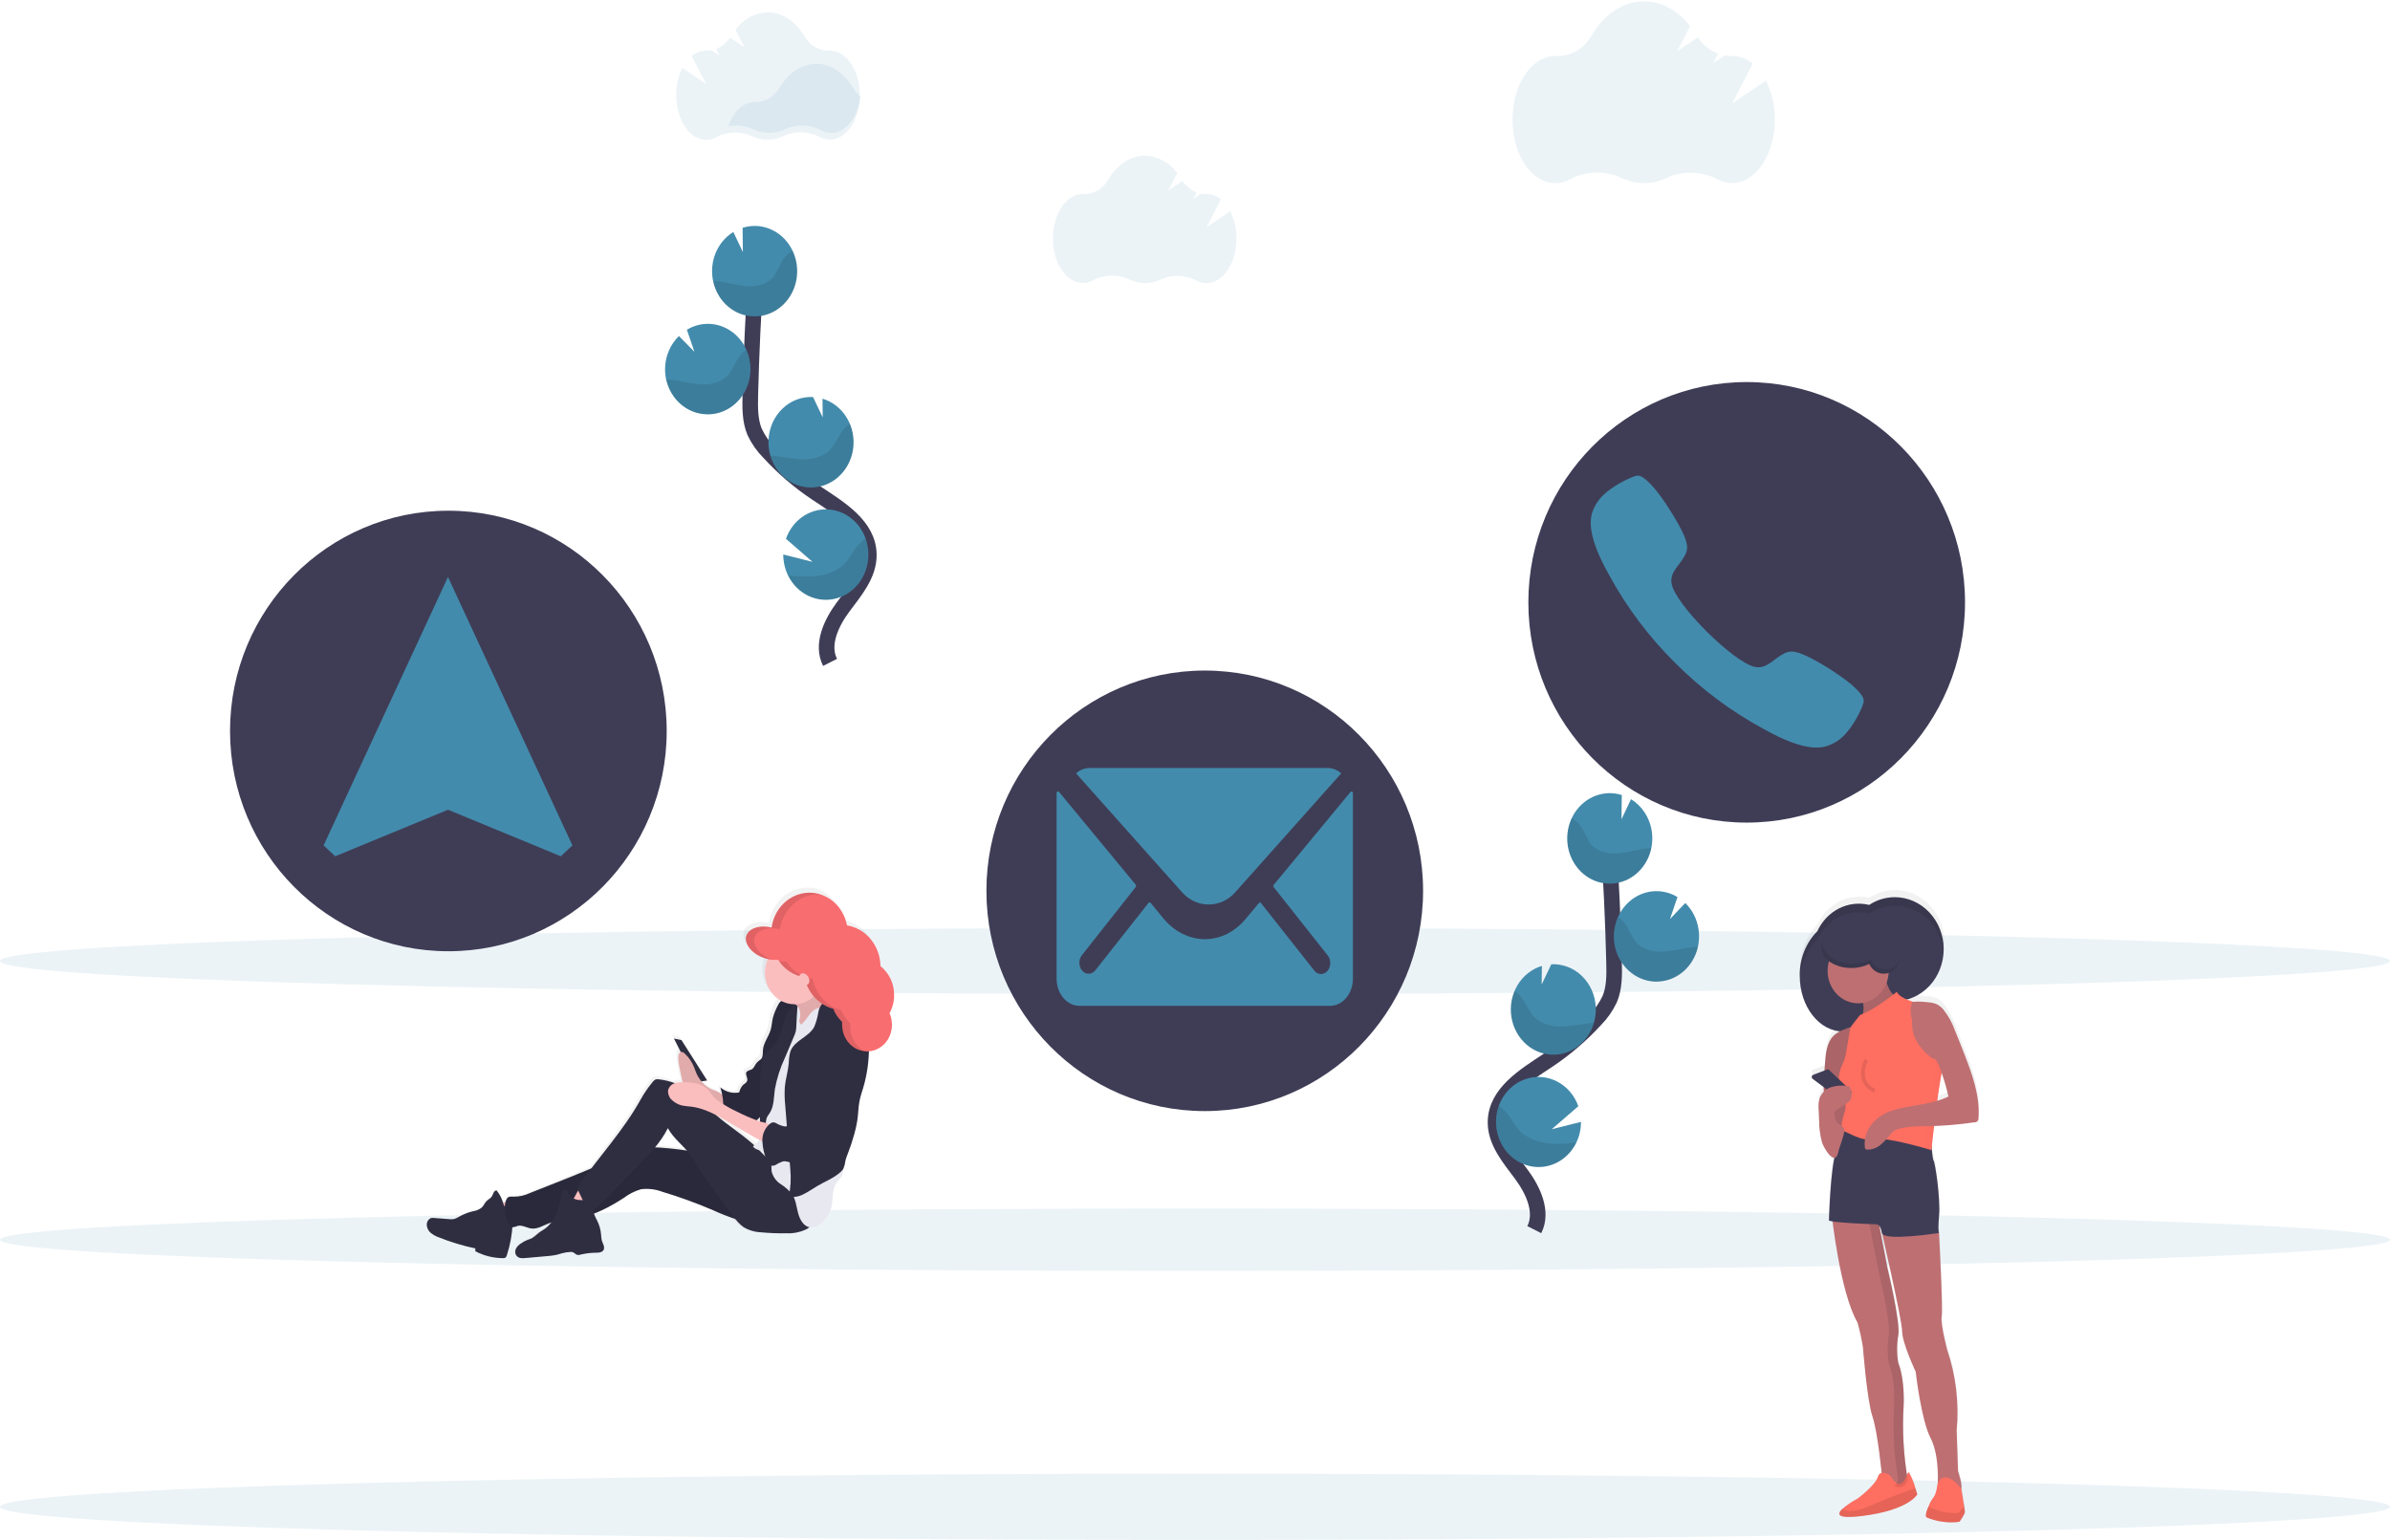 <svg width="613" height="395" viewBox="0 0 613 395" fill="none" xmlns="http://www.w3.org/2000/svg">
<path opacity="0.1" d="M306.5 326C475.775 326 613 322.418 613 318C613 313.582 475.775 310 306.5 310C137.225 310 0 313.582 0 318C0 322.418 137.225 326 306.5 326Z" fill="#438BAC"/>
<path opacity="0.1" d="M306.5 395C475.775 395 613 391.194 613 386.5C613 381.806 475.775 378 306.5 378C137.225 378 0 381.806 0 386.5C0 391.194 137.225 395 306.5 395Z" fill="#438BAC"/>
<path opacity="0.1" d="M306.5 255C475.775 255 613 251.194 613 246.5C613 241.806 475.775 238 306.5 238C137.225 238 0 241.806 0 246.5C0 251.194 137.225 255 306.5 255Z" fill="#438BAC"/>
<path opacity="0.1" d="M452.952 20.692L444.248 26.555L449.566 16.337C448.069 15.07 446.216 14.37 444.302 14.348H444.16C443.566 14.357 442.973 14.31 442.387 14.207L439.391 16.196L440.659 13.745C438.564 12.974 436.755 11.515 435.491 9.579L430.173 13.142L433.506 6.695C430.422 2.755 426.256 0.342 421.683 0.342C416.187 0.342 411.304 3.81 408.139 9.221C407.207 10.839 405.888 12.165 404.317 13.066C402.747 13.966 400.98 14.409 399.196 14.348H398.904C392.841 14.348 387.931 21.654 387.931 30.665C387.931 39.676 392.841 46.99 398.904 46.99C400.236 46.981 401.546 46.632 402.724 45.972C404.788 44.903 407.046 44.323 409.342 44.274C411.638 44.225 413.916 44.708 416.019 45.69C417.794 46.538 419.719 46.976 421.665 46.976C423.611 46.976 425.535 46.538 427.311 45.69C429.397 44.73 431.652 44.258 433.924 44.306C436.196 44.353 438.432 44.918 440.481 45.963C441.647 46.612 442.942 46.954 444.257 46.962C450.32 46.962 455.23 39.648 455.23 30.636C455.267 27.171 454.483 23.751 452.952 20.692V20.692Z" fill="#438BAC"/>
<path opacity="0.1" d="M315.545 54.182L309.456 58.292L313.152 51.138C312.107 50.248 310.812 49.757 309.473 49.743H309.367C308.945 49.751 308.524 49.716 308.108 49.639L306.043 51.034L306.93 49.319C305.466 48.777 304.2 47.758 303.313 46.406L299.617 48.894L301.957 44.389C300.975 43.039 299.722 41.939 298.29 41.168C296.859 40.397 295.283 39.974 293.679 39.93C289.832 39.93 286.411 42.362 284.204 46.151C283.55 47.284 282.626 48.213 281.526 48.844C280.425 49.475 279.187 49.785 277.938 49.743H277.734C273.489 49.743 270.05 54.852 270.05 61.167C270.05 67.482 273.489 72.591 277.734 72.591C278.662 72.583 279.574 72.338 280.393 71.875C281.836 71.13 283.414 70.728 285.018 70.695C286.622 70.662 288.213 71.001 289.682 71.686C290.932 72.292 292.287 72.614 293.661 72.629C295.014 72.626 296.351 72.324 297.588 71.743C299.047 71.071 300.626 70.74 302.216 70.773C303.806 70.805 305.371 71.2 306.806 71.931C307.626 72.388 308.538 72.628 309.465 72.629C313.701 72.629 317.14 67.51 317.14 61.205C317.176 58.758 316.627 56.342 315.545 54.182V54.182Z" fill="#438BAC"/>
<path opacity="0.1" d="M186.735 32.437C188.95 31.992 191.239 32.258 193.311 33.2C194.555 33.791 195.902 34.096 197.264 34.096C198.627 34.096 199.974 33.791 201.217 33.2C202.688 32.514 204.28 32.176 205.886 32.209C207.491 32.241 209.07 32.644 210.515 33.389C211.334 33.853 212.246 34.099 213.174 34.105C216.941 34.105 220.078 30.061 220.725 24.736C219.974 24.152 219.336 23.419 218.846 22.577C216.631 18.807 213.209 16.366 209.372 16.366C205.534 16.366 202.148 18.76 199.932 22.511C199.274 23.643 198.352 24.574 197.256 25.215C196.159 25.855 194.926 26.184 193.675 26.169H193.577C190.59 26.187 187.985 28.742 186.735 32.437Z" fill="#438BAC"/>
<path opacity="0.1" d="M175.011 17.412L181.109 21.522L177.404 14.377C178.451 13.485 179.749 12.99 181.091 12.972H181.189C181.613 12.979 182.037 12.947 182.456 12.878L184.521 14.264L183.635 12.558C185.096 12.015 186.358 10.996 187.242 9.645L190.938 12.133L188.634 7.618C189.617 6.27 190.87 5.172 192.302 4.402C193.733 3.632 195.308 3.211 196.912 3.169C200.75 3.169 204.18 5.601 206.387 9.39C207.04 10.522 207.963 11.45 209.062 12.081C210.161 12.711 211.396 13.022 212.644 12.982H212.857C217.094 12.982 220.533 18.1 220.533 24.406C220.533 30.712 217.094 35.83 212.857 35.83C211.93 35.826 211.018 35.583 210.198 35.123C208.755 34.374 207.175 33.969 205.57 33.935C203.964 33.9 202.371 34.239 200.901 34.925C199.655 35.537 198.301 35.858 196.93 35.868C195.574 35.867 194.234 35.565 192.995 34.982C191.536 34.31 189.96 33.979 188.371 34.012C186.782 34.044 185.218 34.44 183.786 35.17C182.965 35.627 182.053 35.867 181.127 35.868C176.881 35.868 173.442 30.759 173.442 24.444C173.401 21.997 173.94 19.578 175.011 17.412V17.412Z" fill="#438BAC"/>
<path d="M393.524 315.411C395.837 310.849 393.214 305.269 390.2 301.206C387.187 297.144 383.5 292.912 383.579 287.737C383.695 280.3 391.122 275.898 397.051 271.958C401.455 269.022 405.516 265.541 409.15 261.589C410.669 260.068 411.926 258.275 412.863 256.292C414.095 253.389 414.06 250.071 413.98 246.866C413.726 236.253 413.233 225.645 412.5 215.044" stroke="#3F3D56" stroke-width="4" stroke-miterlimit="10"/>
<path d="M423.783 214.517C423.697 212.572 423.153 210.682 422.201 209.02C421.248 207.358 419.918 205.978 418.332 205.006L415.886 210.143L415.966 203.922C413.747 203.227 411.378 203.3 409.201 204.13C407.024 204.96 405.152 206.505 403.854 208.54C402.556 210.576 401.9 212.998 401.98 215.456C402.06 217.914 402.873 220.281 404.301 222.216C405.728 224.151 407.697 225.553 409.923 226.221C412.149 226.888 414.517 226.786 416.684 225.929C418.852 225.073 420.708 223.505 421.984 221.454C423.26 219.403 423.89 216.973 423.783 214.517V214.517Z" fill="#438BAC"/>
<path d="M404.319 293.053C403.222 295.322 401.452 297.143 399.283 298.234C397.114 299.325 394.668 299.625 392.322 299.088C389.977 298.552 387.863 297.208 386.308 295.265C384.754 293.322 383.844 290.888 383.721 288.34C383.639 286.733 383.881 285.127 384.43 283.627C385.234 281.44 386.642 279.564 388.468 278.245C390.295 276.927 392.455 276.228 394.662 276.241C396.87 276.255 399.022 276.979 400.835 278.32C402.647 279.66 404.035 281.553 404.816 283.75L398 289.65L405.498 287.765C405.507 289.603 405.103 291.415 404.319 293.053V293.053Z" fill="#438BAC"/>
<path d="M398.93 270.525C396.253 270.659 393.622 269.741 391.541 267.944C389.46 266.147 388.073 263.599 387.646 260.785C387.219 257.97 387.78 255.087 389.224 252.685C390.668 250.283 392.893 248.531 395.474 247.762L395.412 252.541L397.885 247.338C400.776 247.194 403.603 248.277 405.743 250.35C407.883 252.423 409.161 255.315 409.296 258.389C409.431 261.464 408.412 264.47 406.463 266.746C404.514 269.022 401.795 270.382 398.904 270.525H398.93Z" fill="#438BAC"/>
<path d="M425.423 251.777C423.731 251.87 422.042 251.543 420.49 250.821C418.938 250.1 417.565 249.004 416.48 247.621C415.395 246.237 414.628 244.604 414.24 242.851C413.851 241.097 413.852 239.272 414.242 237.519C414.632 235.765 415.4 234.133 416.486 232.75C417.572 231.368 418.946 230.273 420.499 229.553C422.051 228.833 423.74 228.507 425.432 228.602C427.123 228.696 428.771 229.208 430.244 230.098L428.321 235.753L432.247 231.625C433.836 233.173 434.957 235.187 435.47 237.412C435.984 239.637 435.866 241.974 435.133 244.129C434.399 246.283 433.082 248.158 431.348 249.518C429.613 250.877 427.539 251.66 425.387 251.768L425.423 251.777Z" fill="#438BAC"/>
<path opacity="0.1" d="M422.312 217.608C419.795 217.901 417.348 218.73 414.813 218.9C412.279 219.069 409.495 218.419 407.918 216.336C407.176 215.122 406.501 213.863 405.897 212.565C405.208 211.422 404.264 210.476 403.149 209.813C402.443 211.284 402.041 212.897 401.968 214.547C401.896 216.196 402.155 217.843 402.729 219.377C403.303 220.911 404.178 222.297 405.296 223.443C406.413 224.589 407.748 225.468 409.211 226.021C410.674 226.574 412.231 226.789 413.778 226.651C415.325 226.514 416.827 226.026 418.183 225.222C419.538 224.418 420.717 223.315 421.64 221.987C422.563 220.66 423.209 219.138 423.535 217.523C423.136 217.533 422.72 217.561 422.312 217.608Z" fill="black"/>
<path opacity="0.1" d="M425.423 251.777C423.541 251.872 421.669 251.447 419.988 250.544C418.307 249.641 416.874 248.291 415.829 246.624C414.784 244.958 414.163 243.032 414.025 241.035C413.888 239.037 414.239 237.036 415.044 235.225C415.909 235.847 416.652 236.641 417.233 237.563C417.885 238.884 418.607 240.165 419.396 241.399C421.097 243.52 424.005 244.227 426.637 244.086C429.269 243.944 431.813 243.143 434.437 242.907C434.8 242.907 435.163 242.851 435.536 242.841C434.993 245.298 433.712 247.499 431.887 249.111C430.062 250.724 427.793 251.66 425.423 251.777V251.777Z" fill="black"/>
<path opacity="0.1" d="M398.93 270.525C397.069 270.618 395.215 270.202 393.548 269.317C391.88 268.432 390.453 267.107 389.404 265.469C388.354 263.831 387.716 261.934 387.552 259.96C387.387 257.985 387.701 255.999 388.463 254.19C389.362 254.82 390.146 255.618 390.776 256.547C391.491 257.9 392.281 259.206 393.143 260.458C394.977 262.636 398.08 263.409 400.863 263.286C403.646 263.164 406.181 262.523 408.84 262.344C408.178 264.624 406.872 266.633 405.099 268.097C403.326 269.561 401.172 270.409 398.93 270.525Z" fill="black"/>
<path opacity="0.1" d="M404.319 293.053C403.222 295.322 401.452 297.143 399.283 298.234C397.114 299.325 394.668 299.625 392.322 299.088C389.977 298.552 387.863 297.208 386.308 295.265C384.754 293.322 383.844 290.888 383.721 288.34C383.639 286.733 383.881 285.127 384.43 283.627C385.329 284.255 386.135 285.02 386.823 285.899C387.86 287.237 388.543 288.727 389.748 290.018C391.973 292.346 395.58 293.308 398.78 293.392C400.631 293.398 402.481 293.285 404.319 293.053V293.053Z" fill="black"/>
<path d="M212.899 169.904C210.586 165.351 213.209 159.771 216.232 155.708C219.254 151.646 222.924 147.414 222.844 142.239C222.737 134.792 215.31 130.4 209.372 126.46C204.97 123.525 200.912 120.045 197.282 116.091C195.755 114.579 194.495 112.788 193.56 110.804C192.336 107.891 192.372 104.583 192.443 101.378C192.709 90.764 193.202 80.157 193.923 69.556" stroke="#3F3D56" stroke-width="4" stroke-miterlimit="10"/>
<path d="M182.649 69.019C182.733 67.075 183.275 65.185 184.226 63.523C185.177 61.861 186.506 60.48 188.091 59.508L190.537 64.645L190.466 58.424C191.631 58.064 192.844 57.908 194.056 57.962C196.211 58.069 198.288 58.853 200.025 60.215C201.761 61.577 203.079 63.456 203.811 65.615C204.543 67.773 204.657 70.114 204.139 72.341C203.62 74.569 202.492 76.583 200.898 78.129C199.303 79.674 197.313 80.682 195.18 81.025C193.046 81.369 190.865 81.031 188.912 80.056C186.959 79.081 185.321 77.512 184.206 75.548C183.092 73.583 182.55 71.311 182.649 69.019V69.019Z" fill="#438BAC"/>
<path d="M202.104 147.555C203.248 149.923 205.122 151.801 207.413 152.873C209.705 153.946 212.273 154.148 214.688 153.446C217.102 152.743 219.216 151.179 220.675 149.016C222.134 146.853 222.849 144.221 222.7 141.564C222.552 138.906 221.548 136.384 219.858 134.42C218.168 132.456 215.894 131.17 213.419 130.777C210.943 130.384 208.415 130.909 206.26 132.263C204.104 133.617 202.452 135.718 201.581 138.214L208.397 144.115L200.898 142.229C200.892 144.082 201.306 145.909 202.104 147.555V147.555Z" fill="#438BAC"/>
<path d="M207.493 125.027C210.171 125.164 212.803 124.247 214.887 122.452C216.97 120.656 218.358 118.107 218.787 115.292C219.216 112.477 218.654 109.592 217.21 107.189C215.766 104.786 213.541 103.033 210.958 102.264L211.011 107.043L208.538 101.84C205.648 101.688 202.82 102.764 200.676 104.831C198.532 106.897 197.247 109.785 197.105 112.858C197.043 114.197 197.202 115.537 197.575 116.817C198.229 119.107 199.533 121.125 201.309 122.595C203.085 124.065 205.245 124.915 207.493 125.027V125.027Z" fill="#438BAC"/>
<path d="M181.009 106.26C182.701 106.352 184.389 106.024 185.94 105.301C187.492 104.579 188.864 103.482 189.948 102.098C191.031 100.714 191.798 99.081 192.185 97.328C192.573 95.575 192.571 93.749 192.181 91.997C191.79 90.244 191.021 88.612 189.935 87.23C188.849 85.849 187.475 84.754 185.923 84.035C184.37 83.315 182.681 82.99 180.99 83.085C179.299 83.18 177.652 83.692 176.179 84.581L178.111 90.236L174.14 86.193C173.081 87.213 172.222 88.446 171.614 89.822C171.005 91.197 170.659 92.686 170.595 94.205C170.542 95.278 170.635 96.354 170.87 97.4C171.426 99.847 172.716 102.036 174.545 103.634C176.375 105.233 178.644 106.155 181.009 106.26Z" fill="#438BAC"/>
<path opacity="0.1" d="M184.12 72.11C186.637 72.403 189.084 73.232 191.61 73.402C194.136 73.571 196.928 72.921 198.514 70.838C199.253 69.624 199.925 68.365 200.526 67.067C201.218 65.923 202.165 64.978 203.283 64.315C203.99 65.786 204.393 67.401 204.467 69.051C204.54 70.701 204.281 72.349 203.707 73.884C203.133 75.419 202.257 76.807 201.139 77.953C200.02 79.099 198.684 79.978 197.22 80.531C195.756 81.084 194.198 81.299 192.65 81.16C191.102 81.021 189.6 80.532 188.244 79.726C186.888 78.919 185.71 77.815 184.787 76.485C183.865 75.156 183.221 73.632 182.897 72.016C183.296 72.025 183.704 72.063 184.12 72.11Z" fill="black"/>
<path opacity="0.1" d="M181.009 106.26C182.89 106.352 184.76 105.926 186.44 105.022C188.12 104.118 189.551 102.768 190.596 101.103C191.64 99.437 192.262 97.513 192.401 95.516C192.539 93.52 192.191 91.519 191.388 89.709C190.52 90.33 189.774 91.123 189.19 92.046C188.538 93.368 187.816 94.648 187.027 95.882C185.334 98.003 182.427 98.71 179.795 98.569C177.162 98.427 174.619 97.626 171.995 97.391C171.632 97.391 171.26 97.334 170.896 97.325C171.438 99.781 172.718 101.984 174.543 103.596C176.369 105.209 178.639 106.144 181.009 106.26V106.26Z" fill="black"/>
<path opacity="0.1" d="M207.493 125.027C209.355 125.123 211.21 124.708 212.879 123.824C214.548 122.94 215.976 121.615 217.026 119.976C218.076 118.337 218.713 116.439 218.877 114.464C219.041 112.488 218.725 110.501 217.96 108.692C217.062 109.32 216.281 110.119 215.656 111.049C214.941 112.402 214.151 113.708 213.289 114.96C211.446 117.138 208.352 117.911 205.56 117.788C202.768 117.666 200.242 117.025 197.583 116.846C198.242 119.129 199.547 121.14 201.321 122.604C203.094 124.068 205.25 124.915 207.493 125.027V125.027Z" fill="black"/>
<path opacity="0.1" d="M202.104 147.555C203.385 150.181 205.56 152.187 208.185 153.164C210.811 154.141 213.688 154.015 216.228 152.811C218.769 151.608 220.782 149.418 221.855 146.689C222.928 143.96 222.98 140.898 222.002 138.129C221.099 138.751 220.292 139.518 219.609 140.401C218.572 141.739 217.836 143.229 216.684 144.52C214.45 146.848 210.852 147.81 207.643 147.894C205.792 147.896 203.943 147.782 202.104 147.555V147.555Z" fill="black"/>
<path d="M448 211C478.928 211 504 185.704 504 154.5C504 123.296 478.928 98 448 98C417.072 98 392 123.296 392 154.5C392 185.704 417.072 211 448 211Z" fill="#3F3D56"/>
<path d="M475.992 176.614C473.318 173.95 466.885 169.931 463.696 168.43C460.014 166.67 458.662 166.7 456.056 168.576C453.889 170.107 452.483 171.584 449.993 171.041C447.503 170.497 442.569 166.792 437.796 162.054C433.023 157.315 429.319 152.431 428.789 149.912C428.258 147.394 429.719 146.023 431.271 143.865C433.146 141.27 433.2 139.922 431.417 136.255C429.88 133.078 425.891 126.686 423.194 124.007C420.496 121.328 419.912 121.917 418.437 122.476C416.918 123.11 415.46 123.879 414.079 124.772C411.405 126.556 409.906 128.041 408.853 130.277C407.8 132.512 406.609 136.661 412.734 147.524C417.253 155.834 422.976 163.436 429.719 170.084V170.084C436.416 176.816 444.074 182.527 452.444 187.033C463.342 193.157 467.515 191.94 469.759 190.899C472.003 189.858 473.494 188.38 475.277 185.693C476.176 184.319 476.948 182.866 477.583 181.353C478.09 179.883 478.69 179.286 475.992 176.614Z" fill="#438BAC"/>
<path d="M309 285C339.928 285 365 259.704 365 228.5C365 197.296 339.928 172 309 172C278.072 172 253 197.296 253 228.5C253 259.704 278.072 285 309 285Z" fill="#3F3D56"/>
<path d="M346.369 203.166L326.7 226.964C326.666 227.004 326.638 227.051 326.619 227.103C326.601 227.156 326.591 227.212 326.591 227.269C326.591 227.326 326.601 227.382 326.619 227.435C326.638 227.487 326.666 227.535 326.7 227.574L340.5 245.026C340.831 245.422 341.055 245.925 341.146 246.471C341.237 247.018 341.189 247.585 341.01 248.1C340.831 248.615 340.529 249.056 340.14 249.367C339.751 249.678 339.293 249.845 338.825 249.848C338.194 249.847 337.589 249.549 337.142 249.02L323.414 231.63C323.344 231.548 323.25 231.502 323.152 231.502C323.053 231.502 322.959 231.548 322.889 231.63L319.544 235.647C318.174 237.313 316.539 238.636 314.733 239.54C312.927 240.443 310.988 240.908 309.029 240.907C307.033 240.896 305.059 240.412 303.222 239.484C301.386 238.555 299.723 237.2 298.331 235.499L295.117 231.591C295.047 231.509 294.953 231.463 294.855 231.463C294.756 231.463 294.662 231.509 294.592 231.591L280.897 248.942C280.676 249.204 280.415 249.413 280.127 249.555C279.838 249.697 279.53 249.77 279.218 249.77C278.906 249.77 278.597 249.697 278.309 249.555C278.021 249.413 277.759 249.204 277.539 248.942C277.317 248.68 277.141 248.369 277.021 248.026C276.901 247.684 276.84 247.316 276.84 246.945C276.84 246.574 276.901 246.206 277.021 245.863C277.141 245.521 277.317 245.21 277.539 244.948L291.286 227.535C291.347 227.45 291.381 227.342 291.381 227.23C291.381 227.118 291.347 227.01 291.286 226.925L271.618 203.127C271.567 203.066 271.503 203.025 271.432 203.008C271.362 202.992 271.289 203 271.223 203.033C271.157 203.065 271.1 203.121 271.06 203.192C271.021 203.263 271 203.346 271 203.432V251.052C271.005 252.893 271.622 254.656 272.717 255.958C273.811 257.26 275.294 257.994 276.842 258H341.158C342.705 257.994 344.188 257.26 345.283 255.958C346.377 254.656 346.994 252.893 347 251.052V203.471C347.003 203.382 346.983 203.294 346.943 203.22C346.902 203.145 346.844 203.087 346.775 203.054C346.705 203.02 346.629 203.013 346.557 203.033C346.484 203.053 346.418 203.1 346.369 203.166V203.166Z" fill="#438BAC"/>
<path d="M309.975 231.999C311.241 232.013 312.497 231.746 313.668 231.214C314.839 230.682 315.901 229.897 316.791 228.903L344 198.376C343.034 197.494 341.821 197.008 340.567 197H279.433C278.178 197.005 276.964 197.491 276 198.376L303.215 228.903C304.097 229.891 305.15 230.674 306.311 231.205C307.472 231.737 308.718 232.007 309.975 231.999V231.999Z" fill="#438BAC"/>
<path d="M115 244C145.928 244 171 218.704 171 187.5C171 156.296 145.928 131 115 131C84.072 131 59 156.296 59 187.5C59 218.704 84.072 244 115 244Z" fill="#3F3D56"/>
<path d="M114.9 148L83 216.851L85.978 219.637L114.908 207.7L143.838 219.637L146.816 216.851L114.9 148Z" fill="#438BAC"/>
<path d="M503.978 269.215C503.174 267.129 502.35 265.049 501.505 262.975C500.809 260.952 499.786 259.073 498.483 257.423C497.988 256.83 497.385 256.349 496.71 256.009C495.968 255.718 495.187 255.553 494.397 255.519C493.192 255.358 491.974 255.323 490.763 255.416C490.293 255.265 489.761 255.067 489.238 254.841C491.861 254.108 494.193 252.499 495.891 250.25C497.588 248.002 498.562 245.233 498.669 242.351C498.669 242.163 498.669 241.965 498.669 241.776C498.676 240.012 498.356 238.264 497.728 236.632C497.1 234.999 496.175 233.514 495.007 232.262C493.839 231.009 492.451 230.014 490.921 229.332C489.392 228.65 487.751 228.295 486.092 228.288C483.757 228.283 481.468 228.979 479.489 230.296C476.875 229.665 474.137 229.995 471.722 231.233C469.307 232.471 467.358 234.543 466.194 237.11C464.726 238.604 463.566 240.406 462.787 242.402C462.009 244.398 461.63 246.544 461.674 248.704C461.674 248.902 461.674 249.11 461.674 249.298C461.904 256.622 466.353 262.494 471.973 263.088C471.372 263.375 470.821 263.767 470.342 264.248C468.622 266.01 468.339 268.81 468.153 271.355L468.02 273.24L465.042 274.371C464.947 274.407 464.863 274.47 464.8 274.553C464.736 274.636 464.696 274.736 464.682 274.842C464.668 274.948 464.682 275.056 464.722 275.154C464.762 275.252 464.827 275.337 464.909 275.398L467.754 277.557C467.754 277.736 467.754 277.915 467.754 278.094C467.754 278.273 467.754 278.5 467.807 278.707C467.321 279.162 466.944 279.734 466.708 280.375C466.431 281.365 466.343 282.403 466.451 283.429L466.557 286.059C466.543 288.039 466.797 290.01 467.311 291.913C467.683 293.081 469.296 295.9 470.457 295.919C469.385 301.103 469.101 312.037 469.101 312.037C468.968 312.178 469.34 312.31 469.987 312.423C470.626 317.626 472.708 332.218 476.404 338.637C476.986 340.73 477.451 342.857 477.796 345.009C477.796 345.009 478.851 358.874 480.242 362.993C481.43 366.5 482.369 375.152 482.626 377.66C482.386 377.726 482.166 377.861 481.993 378.05C481.819 378.24 481.698 378.477 481.643 378.734C480.942 380.978 476.404 384.39 476.404 384.39C475.013 385.129 473.7 386.023 472.487 387.057C471.06 388.424 471.113 389.659 477.45 388.886C489.682 387.387 491.773 383.231 491.773 383.231C491.773 383.231 491.578 382.533 491.286 381.628C490.912 380.22 490.373 378.868 489.682 377.603C489.504 377.424 489.327 377.726 489.114 378.197C488.191 372.183 487.912 366.077 488.281 359.996C488.281 359.996 488.627 353.624 486.881 349.128C486.492 346.773 486.492 344.365 486.881 342.011C487.581 339.014 484.089 324.394 484.089 324.394L482.086 313.63C482.359 313.997 482.55 314.426 482.644 314.883L482.697 315.1L482.75 315.411C482.77 315.521 482.82 315.623 482.892 315.703C484.257 321.736 487.998 338.448 487.998 340.899C487.998 343.896 491.49 351.39 491.49 351.39C491.49 351.39 492.881 363.757 495.327 368.62C497.189 372.325 497.233 377.754 497.144 380.148C497.144 380.148 496.728 383.23 496.028 383.975C495.471 384.711 495.025 385.535 494.707 386.416L494.627 386.595C494.627 386.595 493.581 388.848 494.282 389.225C496.945 390.336 499.827 390.722 502.666 390.347C502.666 390.347 504.067 388.462 504.067 387.727C504.037 387.278 503.984 386.831 503.907 386.388C503.65 384.616 503.171 381.826 503.163 381.798C503.455 380.591 502.276 377.236 502.276 377.236L501.922 366.745C502.571 359.641 501.735 352.473 499.475 345.753C499.475 345.753 497.703 339.014 498.084 337.138C498.465 335.262 497.384 315.402 497.384 315.402L497.277 315.119C497.183 313.714 497.218 312.303 497.384 310.906C497.729 306.41 496.338 297.04 495.983 296.673C495.694 295.666 495.527 294.623 495.487 293.571C495.567 292.789 495.806 290.499 496.134 287.652C499.58 287.527 503.018 287.212 506.433 286.709C506.763 286.709 507.08 286.574 507.319 286.332C507.459 286.106 507.531 285.84 507.523 285.569C507.931 279.923 505.99 274.437 503.978 269.215ZM496.949 281.101C497.313 278.415 497.703 275.813 498.093 273.881L498.146 274.051C498.817 275.993 499.379 277.976 499.83 279.989C498.9 280.441 497.936 280.813 496.949 281.101Z" fill="url(#paint0_linear)"/>
<path d="M469.801 311.443C469.801 311.443 471.893 331.454 476.422 339.23C477.004 341.298 477.469 343.4 477.814 345.527C477.814 345.527 478.859 359.232 480.251 363.304C481.643 367.376 482.688 378.499 482.688 378.499C482.688 378.499 487.563 384.418 489.309 379.611C488.213 373.26 487.861 366.788 488.263 360.344C488.263 360.344 488.609 354.048 486.872 349.599C486.483 347.273 486.483 344.893 486.872 342.567C487.563 339.598 484.08 325.158 484.08 325.158L481.297 310.708L469.801 311.443Z" fill="#BE6F72"/>
<path d="M491.747 383.315C491.747 383.315 489.655 387.387 477.468 388.867C471.14 389.631 471.095 388.415 472.522 387.057C473.732 386.035 475.039 385.15 476.422 384.418C476.422 384.418 480.951 381.091 481.642 378.866C482.334 376.642 484.78 378.499 484.78 378.499C488.263 384.051 488.964 377.01 489.655 377.754C490.349 378.998 490.888 380.331 491.259 381.722C491.552 382.618 491.747 383.315 491.747 383.315Z" fill="#FF6F61"/>
<path opacity="0.1" d="M491.747 383.315C491.747 383.315 489.655 387.387 477.468 388.867C471.14 389.631 471.095 388.415 472.522 387.057C473.515 387.727 475.518 388 479.551 386.275C485.356 383.749 489.566 382.288 491.259 381.722C491.552 382.618 491.747 383.315 491.747 383.315Z" fill="black"/>
<path opacity="0.1" d="M488.263 360.345C488.263 360.345 488.609 354.048 486.872 349.599C486.483 347.273 486.483 344.893 486.872 342.567C487.563 339.598 484.08 325.158 484.08 325.158L481.297 310.708L478.886 310.859L481.643 325.158C481.643 325.158 485.126 339.598 484.434 342.567C484.046 344.893 484.046 347.273 484.434 349.599C486.207 354.048 485.826 360.345 485.826 360.345C485.424 366.788 485.775 373.26 486.872 379.611C486.683 380.214 486.332 380.745 485.861 381.138C487.156 381.76 488.52 381.732 489.309 379.611C488.213 373.26 487.861 366.788 488.263 360.345V360.345Z" fill="black"/>
<path d="M485.994 230.135C483.67 230.13 481.392 230.819 479.418 232.124C476.812 231.484 474.079 231.802 471.664 233.026C469.25 234.25 467.296 236.308 466.123 238.864C464.661 240.334 463.504 242.113 462.727 244.087C461.951 246.061 461.57 248.186 461.611 250.326C461.611 258.206 466.601 264.587 472.753 264.587C477.184 264.587 481.066 261.231 482.848 256.377C483.872 256.665 484.926 256.811 485.985 256.811C489.312 256.811 492.502 255.405 494.854 252.904C497.206 250.403 498.527 247.01 498.527 243.473C498.527 239.936 497.206 236.543 494.854 234.042C492.502 231.541 489.312 230.135 485.985 230.135H485.994Z" fill="#3F3D56"/>
<path d="M496.276 313.3L497.322 316.26C497.322 316.26 498.368 335.894 498.013 337.751C497.658 339.608 499.413 346.234 499.413 346.234C501.666 352.868 502.498 359.952 501.851 366.971L502.196 377.339C502.196 377.339 503.588 381.411 502.897 382.156C502.205 382.901 496.949 381.496 496.949 381.496C496.949 381.496 497.65 373.72 495.177 368.903C492.704 364.087 491.348 351.861 491.348 351.861C491.348 351.861 487.865 344.452 487.865 341.493C487.865 338.533 482.29 314.45 482.29 314.45L496.276 313.3Z" fill="#BE6F72"/>
<path d="M469.101 312.932C469.101 312.932 469.456 299.595 470.874 295.523C471.595 293.62 472.116 291.638 472.425 289.613C472.425 289.613 493.51 293.666 495.256 292.186C495.256 292.186 495.602 297.37 495.957 297.738C496.311 298.105 497.729 307.371 497.348 311.82C496.967 316.269 497.348 316.26 497.348 316.26C497.348 316.26 483.061 318.484 482.715 316.26C482.369 314.035 481.323 314.045 481.323 314.045C481.323 314.045 468.41 313.63 469.101 312.932Z" fill="#3F3D56"/>
<g opacity="0.1">
<path opacity="0.1" d="M480.597 312.932C480.597 312.932 471.787 312.678 469.128 312.169C469.128 312.65 469.128 312.932 469.128 312.932C468.436 313.667 481.323 314.045 481.323 314.045C481.499 314.062 481.665 314.134 481.802 314.252C481.332 312.932 480.597 312.932 480.597 312.932Z" fill="black"/>
<path opacity="0.1" d="M495.93 297.738C495.576 297.37 495.23 292.186 495.23 292.186C495.049 292.305 494.847 292.382 494.636 292.412C494.76 293.977 494.999 296.38 495.23 296.626C495.46 296.871 497.003 306.259 496.621 310.708C496.24 315.157 496.621 315.147 496.621 315.147C496.621 315.147 485.321 316.91 482.582 315.732C482.582 315.892 482.662 316.071 482.688 316.26C483.034 318.484 497.322 316.26 497.322 316.26C497.322 316.26 496.967 316.26 497.322 311.82C497.676 307.38 496.276 298.115 495.93 297.738Z" fill="black"/>
</g>
<path d="M484.452 253.474C484.752 254.187 485.208 254.814 485.782 255.302C486.151 255.594 486.579 255.791 487.031 255.877C486.251 256.358 485.401 256.716 484.621 257.197C483.394 258.074 482.21 259.018 481.075 260.025C479.915 261.017 478.493 261.603 477.007 261.703C477.529 260.955 477.856 260.074 477.955 259.149C478.055 258.224 477.924 257.287 477.574 256.434C477.255 255.874 477.044 255.252 476.954 254.605C476.954 253.54 477.84 252.72 478.664 252.154C479.329 251.674 480.012 251.212 480.703 250.75C481.244 250.392 482.059 249.638 482.742 249.666C483.424 249.694 483.504 250.335 483.628 250.995C483.803 251.855 484.08 252.688 484.452 253.474V253.474Z" fill="#BE6F72"/>
<path opacity="0.1" d="M484.452 253.474C484.752 254.187 485.208 254.814 485.782 255.302C486.151 255.594 486.579 255.791 487.031 255.877C486.251 256.358 485.401 256.716 484.621 257.197C483.394 258.074 482.21 259.018 481.075 260.025C479.915 261.017 478.493 261.603 477.007 261.703C477.529 260.955 477.856 260.074 477.955 259.149C478.055 258.224 477.924 257.287 477.574 256.434C477.255 255.874 477.044 255.252 476.954 254.605C476.954 253.54 477.84 252.72 478.664 252.154C479.329 251.674 480.012 251.212 480.703 250.75C481.244 250.392 482.059 249.638 482.742 249.666C483.424 249.694 483.504 250.335 483.628 250.995C483.803 251.855 484.08 252.688 484.452 253.474V253.474Z" fill="black"/>
<path d="M492.615 275.332C497.04 275.332 500.628 271.517 500.628 266.811C500.628 262.105 497.04 258.29 492.615 258.29C488.19 258.29 484.603 262.105 484.603 266.811C484.603 271.517 488.19 275.332 492.615 275.332Z" fill="#BE6F72"/>
<path d="M503.934 387.755C503.934 388.5 502.542 390.347 502.542 390.347C499.712 390.717 496.841 390.335 494.184 389.235C493.484 388.867 494.53 386.643 494.53 386.643L494.609 386.464C494.929 385.591 495.374 384.777 495.93 384.051C496.621 383.315 497.038 380.28 497.038 380.28C499.201 376.51 503.038 381.911 503.038 381.911C503.038 381.911 503.526 384.739 503.783 386.454C503.872 387.067 503.934 387.566 503.934 387.755Z" fill="#FF6F61"/>
<path opacity="0.1" d="M503.934 387.755C503.934 388.5 502.542 390.347 502.542 390.347C499.712 390.717 496.841 390.335 494.184 389.235C493.484 388.867 494.53 386.643 494.53 386.643L494.609 386.464C496.983 387.636 499.581 388.204 502.196 388.123L503.783 386.435C503.872 387.067 503.934 387.566 503.934 387.755Z" fill="black"/>
<path d="M476.59 257.357C480.918 257.357 484.426 253.627 484.426 249.025C484.426 244.423 480.918 240.692 476.59 240.692C472.263 240.692 468.755 244.423 468.755 249.025C468.755 253.627 472.263 257.357 476.59 257.357Z" fill="#BE6F72"/>
<path d="M470.271 265.69C468.551 267.434 468.268 270.195 468.091 272.712L467.825 276.398C467.729 277.39 467.708 278.389 467.763 279.386C467.763 279.998 467.904 280.62 467.958 281.271C468.011 281.921 468.029 282.741 468.037 283.486V288.934C467.953 290.058 468.149 291.186 468.605 292.205C468.848 292.697 469.256 293.075 469.748 293.264C470.24 293.452 470.781 293.437 471.264 293.223C471.814 292.771 472.202 292.132 472.363 291.413C473.227 289.203 473.823 286.884 474.135 284.513C474.206 283.693 474.215 282.873 474.286 282.053C474.357 281.233 474.49 280.375 474.605 279.546C475.101 276.077 475.323 272.571 475.545 269.074C475.607 268.037 476.484 263.955 475.208 263.503C474.587 263.286 473.302 263.965 472.708 264.191C471.809 264.511 470.98 265.021 470.271 265.69V265.69Z" fill="#BE6F72"/>
<path opacity="0.1" d="M470.271 265.69C468.551 267.434 468.268 270.195 468.091 272.712L467.825 276.398C467.729 277.39 467.708 278.389 467.763 279.386C467.763 279.998 467.904 280.62 467.958 281.271C468.011 281.921 468.029 282.741 468.037 283.486V288.934C467.953 290.058 468.149 291.186 468.605 292.205C468.848 292.697 469.256 293.075 469.748 293.264C470.24 293.452 470.781 293.437 471.264 293.223C471.814 292.771 472.202 292.132 472.363 291.413C473.227 289.203 473.823 286.884 474.135 284.513C474.206 283.693 474.215 282.873 474.286 282.053C474.357 281.233 474.49 280.375 474.605 279.546C475.101 276.077 475.323 272.571 475.545 269.074C475.607 268.037 476.484 263.955 475.208 263.503C474.587 263.286 473.302 263.965 472.708 264.191C471.809 264.511 470.98 265.021 470.271 265.69V265.69Z" fill="black"/>
<path d="M486.517 254.397C486.517 254.397 480.597 259.214 477.113 260.326C477.113 260.326 475.048 262.834 474.694 263.437C474.339 264.04 473.63 270.695 472.921 272.184C472.212 273.673 470.484 277.001 472.921 280.328C472.921 280.328 473.612 283.665 473.267 284.777C472.921 285.889 471.654 289.961 472.806 290.15C473.958 290.338 477.45 292.921 480.579 292.186C483.708 291.451 495.389 295.014 495.389 295.014C495.389 295.014 497.322 275.926 498.722 272.552L495.584 271.44C495.584 271.44 486.881 265.888 492.101 257.367C492.092 257.367 487.2 256.254 486.517 254.397Z" fill="#FF6F61"/>
<path d="M464.9 276.709L472.097 282.128C472.188 282.2 472.298 282.238 472.411 282.238C472.525 282.238 472.635 282.2 472.726 282.128L474.676 280.573C474.736 280.518 474.784 280.45 474.817 280.374C474.85 280.297 474.867 280.214 474.867 280.13C474.867 280.046 474.85 279.963 474.817 279.886C474.784 279.81 474.736 279.742 474.676 279.687L469.136 274.456C469.065 274.386 468.976 274.339 468.881 274.319C468.786 274.299 468.687 274.307 468.596 274.343L465.042 275.7C464.948 275.734 464.865 275.795 464.802 275.876C464.739 275.957 464.698 276.055 464.683 276.159C464.668 276.263 464.681 276.369 464.719 276.466C464.757 276.563 464.82 276.647 464.9 276.709V276.709Z" fill="#3F3D56"/>
<path d="M467.319 293.034C466.811 291.156 466.557 289.211 466.566 287.256L466.46 284.645C466.353 283.632 466.44 282.606 466.717 281.629C466.99 280.959 467.4 280.362 467.916 279.881C468.433 279.4 469.043 279.048 469.704 278.848C471.027 278.458 472.41 278.352 473.772 278.537C473.956 278.538 474.136 278.59 474.295 278.688C474.434 278.825 474.532 279.002 474.578 279.197C474.78 279.615 474.898 280.073 474.925 280.541C474.953 281.01 474.889 281.48 474.738 281.921C474.532 282.28 474.254 282.586 473.923 282.817C472.957 283.552 471.831 284.042 470.918 284.843C470.732 284.977 470.59 285.167 470.51 285.39C470.466 285.585 470.466 285.789 470.51 285.984C470.624 286.502 470.778 287.01 470.971 287.501C471.049 287.748 471.187 287.969 471.37 288.142C471.538 288.293 471.76 288.35 471.937 288.491C472.318 288.821 473.116 289.254 473.072 289.773C472.939 291.658 471.875 293.769 471.459 295.636C470.661 299.284 467.834 294.627 467.319 293.034Z" fill="#BE6F72"/>
<g opacity="0.1">
<path opacity="0.1" d="M478.514 292.186H478.319C479.071 292.342 479.844 292.342 480.597 292.186H480.818C480.054 292.067 479.278 292.067 478.514 292.186Z" fill="black"/>
<path opacity="0.1" d="M496.799 271.996C495.549 274.984 493.705 291.168 493.378 294.382C494.601 294.721 495.407 294.967 495.407 294.967C495.407 294.967 497.322 275.926 498.722 272.552L496.799 271.996Z" fill="black"/>
</g>
<path d="M492.89 267.075C492.955 267.447 493.09 267.802 493.286 268.118C493.483 268.433 493.737 268.704 494.033 268.913C494.773 269.573 495.453 270.305 496.063 271.1C496.939 272.41 497.618 273.857 498.075 275.389C498.74 277.307 499.299 279.265 499.75 281.252C495.318 283.439 490.284 283.335 485.569 284.777C483.539 285.346 481.697 286.505 480.251 288.123C479.53 288.937 478.981 289.906 478.644 290.965C478.306 292.023 478.186 293.147 478.292 294.26C478.299 294.389 478.335 294.516 478.398 294.627C478.475 294.72 478.572 294.791 478.679 294.837C478.787 294.883 478.903 294.902 479.019 294.891C480.197 294.889 481.341 294.472 482.272 293.703C483.192 292.939 484.027 292.066 484.762 291.102C485.219 290.47 485.833 289.986 486.535 289.707C489.096 288.877 491.853 288.925 494.512 288.877C498.489 288.795 502.458 288.461 506.398 287.878C506.541 287.896 506.687 287.88 506.824 287.829C506.961 287.779 507.085 287.696 507.188 287.587C507.29 287.478 507.368 287.346 507.415 287.201C507.463 287.055 507.478 286.9 507.461 286.747C507.851 281.186 505.91 275.757 503.916 270.601C503.118 268.533 502.297 266.475 501.452 264.427C500.756 262.425 499.736 260.568 498.438 258.941C497.946 258.349 497.342 257.874 496.666 257.546C495.903 257.253 495.101 257.094 494.29 257.074C493 256.89 491.695 256.864 490.399 256.999C490.193 257.693 490.068 258.412 490.027 259.139C490.098 261.684 491.144 264.068 492.172 266.368C492.305 266.717 492.686 266.736 492.89 267.075Z" fill="#BE6F72"/>
<path opacity="0.1" d="M478.7 271.845C478.1 272.936 477.794 274.182 477.814 275.446C477.816 275.945 477.89 276.441 478.035 276.916C478.277 277.582 478.657 278.183 479.146 278.672C479.636 279.161 480.222 279.528 480.862 279.744" stroke="black" stroke-miterlimit="10"/>
<path d="M483.211 240.881C482.775 240.879 482.341 240.952 481.926 241.098C480.765 239.212 478.035 237.912 474.836 237.912C470.599 237.912 467.169 240.24 467.169 243.105C467.169 245.971 470.599 248.29 474.836 248.29C476.422 248.308 477.993 247.954 479.436 247.253C479.76 247.967 480.259 248.575 480.879 249.015C481.5 249.455 482.22 249.71 482.965 249.753C483.709 249.797 484.451 249.627 485.114 249.263C485.776 248.898 486.334 248.351 486.731 247.679C487.127 247.007 487.347 246.235 487.367 245.442C487.387 244.649 487.208 243.865 486.847 243.171C486.486 242.477 485.956 241.899 485.314 241.496C484.672 241.093 483.939 240.881 483.194 240.881H483.211Z" fill="#3F3D56"/>
<path opacity="0.1" d="M483.557 248.657C482.771 248.657 482.001 248.421 481.336 247.976C480.671 247.53 480.138 246.894 479.799 246.14C478.356 246.842 476.785 247.196 475.199 247.177C470.971 247.177 467.541 244.859 467.541 241.993C467.528 241.821 467.528 241.647 467.541 241.475C467.289 241.977 467.155 242.536 467.151 243.105C467.151 245.933 470.581 248.29 474.818 248.29C476.404 248.308 477.975 247.954 479.418 247.253C479.8 248.094 480.421 248.786 481.194 249.23C481.968 249.674 482.853 249.848 483.724 249.725C484.595 249.603 485.408 249.192 486.046 248.55C486.684 247.908 487.116 247.068 487.28 246.15C486.942 246.897 486.415 247.528 485.756 247.971C485.098 248.415 484.336 248.652 483.557 248.657V248.657Z" fill="black"/>
<path opacity="0.1" d="M466.132 241.05C467.305 238.494 469.259 236.437 471.673 235.213C474.087 233.989 476.821 233.671 479.427 234.311C481.25 233.114 483.332 232.433 485.473 232.336C487.615 232.238 489.744 232.726 491.657 233.753C493.571 234.78 495.204 236.311 496.402 238.201C497.601 240.091 498.323 242.276 498.5 244.548C498.5 244.18 498.5 243.812 498.5 243.435C498.496 241.065 497.896 238.738 496.764 236.696C495.632 234.654 494.009 232.969 492.061 231.817C490.113 230.664 487.911 230.085 485.682 230.139C483.454 230.193 481.279 230.879 479.382 232.124C476.776 231.484 474.043 231.802 471.629 233.026C469.214 234.25 467.261 236.308 466.087 238.864C464.626 240.334 463.469 242.113 462.692 244.087C461.915 246.061 461.535 248.186 461.576 250.326C461.576 250.703 461.576 251.07 461.576 251.438C461.75 247.473 463.387 243.74 466.132 241.05Z" fill="black"/>
<path d="M228.392 254.162C228.404 252.716 228.096 251.287 227.494 249.991C226.892 248.694 226.013 247.566 224.927 246.697C224.913 244.141 224.051 241.672 222.493 239.727C220.934 237.781 218.78 236.484 216.409 236.064C216.043 234.206 215.224 232.484 214.033 231.069C212.843 229.655 211.324 228.598 209.629 228.005V228.005C209.217 227.868 208.796 227.764 208.37 227.694H208.246H208.024H207.847H207.652H207.413H206.872C204.517 227.752 202.257 228.694 200.492 230.353C198.727 232.013 197.571 234.283 197.229 236.762C194.118 235.998 191.273 236.988 190.75 239.08C190.619 239.636 190.65 240.221 190.839 240.758C191.37 242.38 193.099 243.935 195.412 244.698L195.713 244.793L196.165 244.915H196.263C195.769 246.032 195.515 247.253 195.518 248.488C195.511 250.003 195.897 251.491 196.633 252.788C197.37 254.085 198.429 255.141 199.693 255.84L199.489 255.972C199.201 256.251 198.971 256.591 198.815 256.971C198.256 258.023 197.818 259.143 197.513 260.308C197.291 261.307 197.256 262.344 196.981 263.333C196.467 265.152 195.155 266.689 195.004 268.583C194.933 269.432 195.066 270.469 194.499 271.015C194.359 271.144 194.208 271.258 194.047 271.355C193.654 271.65 193.32 272.025 193.063 272.458C192.893 272.85 192.659 273.208 192.372 273.513C191.858 273.919 191.016 273.881 190.768 274.512C190.519 275.144 191.166 275.889 191.016 276.577C190.865 277.265 190.316 277.397 189.917 277.783C189.453 278.314 189.126 278.963 188.968 279.668C188.13 279.838 187.266 279.81 186.439 279.585C185.612 279.361 184.841 278.945 184.182 278.368C184.408 278.976 184.574 279.608 184.679 280.253C183.907 279.627 183.032 279.16 182.099 278.877C181.049 278.369 180.113 277.63 179.352 276.709L180.823 276.492L174.326 265.944L172.403 265.52L174.122 269.036C173.979 269.106 173.852 269.209 173.75 269.338C173.649 269.466 173.576 269.618 173.537 269.781C173.446 270.172 173.425 270.578 173.475 270.978C173.564 271.93 173.712 272.874 173.919 273.805L174.415 276.275C174.459 276.501 174.512 276.737 174.574 276.963C173.926 276.929 173.277 277.006 172.651 277.189C171.363 276.68 170.02 276.341 168.654 276.181C168.361 276.117 168.06 276.117 167.767 276.181C167.436 276.348 167.148 276.597 166.925 276.907C165.806 278.287 164.812 279.777 163.956 281.356C160.411 287.822 155.793 293.468 151.424 299.312C148.41 300.613 145.37 301.847 142.33 303.082L135.789 305.74C134.513 306.356 133.13 306.677 131.729 306.683C131.109 306.683 130.338 306.542 129.957 307.107C129.786 307.401 129.652 307.718 129.558 308.05L128.884 308.125C128.574 306.993 128.039 305.945 127.315 305.052C127.156 305.081 127.005 305.152 126.877 305.257C126.749 305.362 126.647 305.499 126.58 305.655C126.42 305.967 126.323 306.306 126.137 306.598C125.791 307.145 125.179 307.409 124.745 307.871C124.311 308.332 124.036 309.049 123.557 309.52C122.905 310.033 122.138 310.358 121.333 310.463C120.118 310.764 118.947 311.237 117.849 311.867C117.448 312.135 117.016 312.347 116.564 312.499C116.065 312.602 115.554 312.621 115.049 312.555L111.592 312.282C111.282 312.241 110.967 312.257 110.661 312.329C110.314 312.479 110.021 312.743 109.824 313.082C109.626 313.42 109.535 313.817 109.562 314.214C109.607 314.614 109.727 314.999 109.916 315.347C110.105 315.696 110.359 316 110.661 316.241C111.259 316.71 111.923 317.076 112.629 317.325C115.62 318.563 118.704 319.534 121.847 320.228V320.973C124.046 322.151 126.475 322.765 128.937 322.763C129.12 322.777 129.303 322.741 129.469 322.66C129.696 322.48 129.853 322.219 129.912 321.925C130.648 319.587 131.112 317.162 131.295 314.704V314.704C131.728 314.673 132.151 314.558 132.545 314.365C133.732 314.016 134.92 314.883 136.152 315.025C137.668 315.204 139.068 314.261 140.504 313.686L141.124 313.47C140.716 314.029 140.232 314.521 139.689 314.931C139.095 315.383 138.43 315.722 137.854 316.194C137.366 316.663 136.844 317.092 136.294 317.476C135.906 317.667 135.506 317.83 135.097 317.966C134.493 318.204 133.919 318.521 133.387 318.908C132.915 319.207 132.517 319.621 132.226 320.115C132.08 320.367 131.995 320.654 131.978 320.95C131.961 321.246 132.013 321.542 132.128 321.811C132.251 322.031 132.416 322.221 132.613 322.367C132.811 322.514 133.035 322.613 133.272 322.66C133.739 322.735 134.214 322.735 134.681 322.66C136.56 322.509 138.43 322.33 140.3 322.151C141.091 322.098 141.876 321.978 142.649 321.793C143.057 321.689 143.464 321.548 143.872 321.425C144.572 321.237 145.287 321.123 146.008 321.086C146.217 321.068 146.427 321.091 146.628 321.152C147.063 321.302 147.373 321.774 147.816 321.868C148.117 321.908 148.422 321.866 148.703 321.745C150.069 321.433 151.462 321.275 152.859 321.274C153.471 321.274 154.189 321.114 154.473 320.511C154.756 319.907 154.242 318.937 154.012 318.135C153.893 317.623 153.828 317.098 153.817 316.571C153.71 315.272 153.36 314.01 152.788 312.857C152.48 312.319 152.222 311.751 152.017 311.16C154.698 310.077 157.262 308.693 159.666 307.032C160.983 306.017 162.46 305.261 164.027 304.798C165.878 304.563 167.754 304.796 169.505 305.476C173.766 306.79 177.958 308.344 182.064 310.133C184.023 310.991 185.973 311.895 187.993 312.546C188.583 313.387 189.295 314.122 190.103 314.723C191.499 315.558 193.066 316.015 194.667 316.052C196.804 316.26 198.949 316.345 201.093 316.307C202.735 316.382 204.372 316.06 205.879 315.364C206.239 315.173 206.576 314.936 206.881 314.657C207.46 314.709 208.042 314.626 208.588 314.412C209.133 314.199 209.627 313.861 210.036 313.422C211.198 312.364 212.035 310.958 212.438 309.388C212.961 307.239 212.562 304.675 213.803 302.96C214.131 302.488 214.566 302.111 214.893 301.64C215.291 300.995 215.489 300.233 215.461 299.463C215.475 299.432 215.493 299.404 215.514 299.378C215.786 298.685 215.965 297.956 216.046 297.21C216.198 296.624 216.39 296.05 216.622 295.494C217.252 293.832 217.802 292.136 218.27 290.414C218.59 289.269 218.845 288.104 219.033 286.926C219.166 285.984 219.245 285.041 219.316 284.098C219.41 282.613 219.681 281.147 220.123 279.734C221.232 276.372 221.86 272.851 221.984 269.29V269.083C223.617 268.884 225.121 268.042 226.2 266.723C227.279 265.405 227.856 263.705 227.816 261.957C227.816 260.908 227.608 259.87 227.204 258.913C227.989 257.469 228.398 255.829 228.392 254.162ZM196.679 295.136C196.777 295.504 196.892 295.862 197.007 296.22C196.484 295.683 195.979 295.127 195.456 294.58C195.66 294.655 195.873 294.721 196.068 294.806C196.273 294.895 196.469 295.006 196.653 295.136H196.679ZM194.171 293.326C191.104 290.499 187.559 288.302 184.422 285.559C186.132 286.455 187.798 287.501 189.447 288.5C191.403 289.688 193.385 290.829 195.394 291.922C195.064 292.469 194.64 292.946 194.144 293.326H194.171ZM195.474 286.2L195.625 286.04C195.625 286.446 195.625 286.813 195.625 287.162L194.8 286.86C195.029 286.655 195.245 286.434 195.447 286.2H195.474ZM168.503 293.835C169.761 292.321 170.855 290.661 171.765 288.887C172.979 291.14 174.956 292.77 176.631 294.665C173.927 294.297 171.215 293.986 168.503 293.835Z" fill="url(#paint1_linear)"/>
<path d="M172.864 266.387L174.796 266.802L181.381 277.161L178.483 277.576L172.864 266.387Z" fill="#2F2E41"/>
<path d="M126.013 308.408C126.537 310.236 127.182 312.022 127.945 313.752C130.127 313.262 132.274 312.61 134.371 311.801C133.957 311.147 133.51 310.518 133.032 309.916C132.512 309.314 131.897 308.813 131.215 308.436C130.489 308.261 129.735 308.261 129.008 308.436C128.016 308.408 127.014 308.427 126.013 308.408Z" fill="#FBBEBE"/>
<path d="M131.224 311.17C130.7 310.92 130.232 310.553 129.853 310.095C129.474 309.636 129.192 309.096 129.026 308.512C128.688 307.337 128.117 306.254 127.351 305.335C127.19 305.358 127.036 305.425 126.906 305.529C126.776 305.633 126.673 305.771 126.606 305.929C126.447 306.23 126.349 306.57 126.172 306.871C125.818 307.409 125.197 307.673 124.754 308.125C124.311 308.577 124.045 309.284 123.566 309.746C122.908 310.262 122.136 310.587 121.324 310.689C120.09 310.985 118.899 311.451 117.779 312.075C117.369 312.335 116.931 312.544 116.476 312.697C115.97 312.777 115.457 312.777 114.951 312.697L111.459 312.433C111.166 312.381 110.866 312.381 110.573 312.433C110.216 312.57 109.913 312.83 109.712 313.172C109.512 313.514 109.424 313.917 109.465 314.318C109.506 314.715 109.626 315.099 109.817 315.443C110.008 315.788 110.266 316.085 110.573 316.316C111.179 316.779 111.849 317.142 112.558 317.391C115.599 318.609 118.729 319.554 121.918 320.218V320.954C124.138 322.113 126.579 322.716 129.053 322.716C129.234 322.728 129.416 322.696 129.584 322.622C129.811 322.442 129.968 322.181 130.028 321.887C130.868 319.283 131.36 316.567 131.49 313.818C131.547 313.12 131.496 312.416 131.339 311.735C131.144 311.066 131.8 311.349 131.198 311.085" fill="#2F2E41"/>
<path d="M198.195 297.172C187.843 297.832 177.615 294.608 167.245 294.269C165.957 294.179 164.665 294.264 163.398 294.524C162.079 294.904 160.801 295.432 159.587 296.098C154.029 298.85 148.277 301.131 142.534 303.403L135.931 306.014C134.646 306.631 133.254 306.952 131.845 306.956C131.215 306.956 130.444 306.815 130.072 307.371C128.999 309.068 129.505 311.547 130.214 313.451C130.444 314.063 130.834 314.733 131.455 314.799C131.89 314.767 132.316 314.652 132.713 314.459C133.91 314.12 135.106 314.978 136.347 315.119C137.872 315.289 139.29 314.365 140.734 313.799C143.128 312.857 145.733 312.857 148.25 312.442C152.461 311.698 156.369 309.614 160.021 307.248C161.349 306.242 162.834 305.495 164.408 305.043C166.273 304.809 168.163 305.038 169.93 305.712C174.225 307.001 178.453 308.53 182.596 310.293C184.75 311.29 186.958 312.149 189.208 312.866C194.119 314.233 199.312 313.903 204.036 311.924C205.693 311.226 207.493 310.039 207.581 308.097C207.643 307.013 206.846 306.061 206.323 305.128C205.986 304.534 205.64 303.94 205.277 303.365C203.504 300.632 201.342 296.974 198.195 297.172Z" fill="#2F2E41"/>
<path opacity="0.1" d="M198.195 297.172C187.843 297.832 177.615 294.608 167.245 294.269C165.957 294.179 164.665 294.264 163.398 294.524C162.079 294.904 160.801 295.432 159.587 296.098C154.029 298.85 148.277 301.131 142.534 303.403L135.931 306.014C134.646 306.631 133.254 306.952 131.845 306.956C131.215 306.956 130.444 306.815 130.072 307.371C128.999 309.068 129.505 311.547 130.214 313.451C130.444 314.063 130.834 314.733 131.455 314.799C131.89 314.767 132.316 314.652 132.713 314.459C133.91 314.12 135.106 314.978 136.347 315.119C137.872 315.289 139.29 314.365 140.734 313.799C143.128 312.857 145.733 312.857 148.25 312.442C152.461 311.698 156.369 309.614 160.021 307.248C161.349 306.242 162.834 305.495 164.408 305.043C166.273 304.809 168.163 305.038 169.93 305.712C174.225 307.001 178.453 308.53 182.596 310.293C184.75 311.29 186.958 312.149 189.208 312.866C194.119 314.233 199.312 313.903 204.036 311.924C205.693 311.226 207.493 310.039 207.581 308.097C207.643 307.013 206.846 306.061 206.323 305.128C205.986 304.534 205.64 303.94 205.277 303.365C203.504 300.632 201.342 296.974 198.195 297.172Z" fill="black"/>
<path d="M145.893 308.917C147.512 309.501 149.146 310.042 150.794 310.538C151.681 308.926 153.453 307.805 153.834 305.957C153.857 305.877 153.857 305.792 153.834 305.712C153.791 305.634 153.726 305.571 153.648 305.533C152.463 304.841 151.15 304.432 149.802 304.336C148.738 304.27 148.251 305.448 147.772 306.278C147.586 306.645 146.327 309.096 145.893 308.917Z" fill="#FBBEBE"/>
<path d="M148.162 307.767C147.677 307.68 147.215 307.486 146.805 307.199C146.394 306.912 146.045 306.537 145.778 306.099C145.556 305.674 145.308 305.099 144.847 305.156C144.386 305.213 144.235 305.722 144.138 306.165C143.831 307.835 143.383 309.472 142.8 311.057C142.215 312.649 141.223 314.037 139.937 315.063C139.334 315.506 138.669 315.835 138.075 316.307C137.584 316.77 137.059 317.192 136.507 317.57C136.116 317.756 135.713 317.914 135.301 318.041C134.696 318.283 134.119 318.6 133.582 318.984C133.104 319.276 132.699 319.686 132.403 320.181C132.256 320.428 132.171 320.711 132.156 321.003C132.14 321.295 132.195 321.586 132.314 321.849C132.438 322.066 132.605 322.252 132.802 322.395C132.999 322.538 133.223 322.635 133.458 322.679C133.931 322.754 134.412 322.754 134.885 322.679C136.773 322.537 138.66 322.358 140.548 322.179C141.344 322.124 142.135 322.008 142.915 321.83L144.147 321.472C144.851 321.274 145.573 321.161 146.301 321.133C146.512 321.112 146.726 321.135 146.93 321.199C147.364 321.35 147.674 321.811 148.126 321.906C148.427 321.936 148.73 321.895 149.013 321.783C150.39 321.469 151.796 321.314 153.205 321.321C153.825 321.321 154.552 321.152 154.836 320.567C155.19 319.832 154.605 319.012 154.366 318.22C154.252 317.717 154.186 317.202 154.171 316.684C154.065 315.402 153.712 314.157 153.134 313.027C152.656 312.084 152 311.047 152.336 310.048C152.504 309.731 152.612 309.382 152.656 309.021C152.523 307.399 149.03 307.974 148.162 307.767Z" fill="#2F2E41"/>
<path d="M182.675 279.508C180.838 278.652 179.366 277.1 178.545 275.153C178.377 274.739 178.235 274.296 178.067 273.881C177.526 272.476 176.682 271.227 175.603 270.233C175.489 270.105 175.351 270.002 175.199 269.933C175.046 269.863 174.882 269.827 174.716 269.828C174.552 269.881 174.403 269.979 174.286 270.113C174.169 270.248 174.088 270.413 174.051 270.591C173.952 270.975 173.928 271.376 173.981 271.769C174.071 272.696 174.219 273.616 174.424 274.522L174.929 276.954C174.996 277.326 175.1 277.689 175.239 278.038C175.455 278.445 175.741 278.806 176.081 279.103C176.542 279.555 177.012 279.989 177.482 280.422C177.753 280.674 178.05 280.892 178.368 281.073C178.863 281.324 179.393 281.489 179.937 281.563C182.052 281.856 184.07 282.683 185.822 283.976C185.822 283.976 185.822 282.345 185.822 282.166C185.8 281.692 185.645 281.236 185.379 280.856C184.567 280.227 183.649 279.77 182.675 279.508V279.508Z" fill="#FBBEBE"/>
<path opacity="0.1" d="M182.675 279.508C180.838 278.652 179.366 277.1 178.545 275.153C178.377 274.739 178.235 274.296 178.067 273.881C177.526 272.476 176.682 271.227 175.603 270.233C175.489 270.105 175.351 270.002 175.199 269.933C175.046 269.863 174.882 269.827 174.716 269.828C174.552 269.881 174.403 269.979 174.286 270.113C174.169 270.248 174.088 270.413 174.051 270.591C173.952 270.975 173.928 271.376 173.981 271.769C174.071 272.696 174.219 273.616 174.424 274.522L174.929 276.954C174.996 277.326 175.1 277.689 175.239 278.038C175.455 278.445 175.741 278.806 176.081 279.103C176.542 279.555 177.012 279.989 177.482 280.422C177.753 280.674 178.05 280.892 178.368 281.073C178.863 281.324 179.393 281.489 179.937 281.563C182.052 281.856 184.07 282.683 185.822 283.976C185.822 283.976 185.822 282.345 185.822 282.166C185.8 281.692 185.645 281.236 185.379 280.856C184.567 280.227 183.649 279.77 182.675 279.508V279.508Z" fill="black"/>
<path d="M203.752 260.901C205.142 260.901 206.269 259.694 206.269 258.206C206.269 256.717 205.142 255.51 203.752 255.51C202.362 255.51 201.235 256.717 201.235 258.206C201.235 259.694 202.362 260.901 203.752 260.901Z" fill="#2F2E41"/>
<path d="M202.192 256.584C201.519 256.412 200.809 256.52 200.207 256.886C199.916 257.161 199.684 257.498 199.524 257.876C198.961 258.907 198.52 260.009 198.213 261.156C197.991 262.098 197.956 263.164 197.672 264.134C197.158 265.925 195.837 267.443 195.687 269.309C195.616 270.148 195.749 271.128 195.173 271.694C195.032 271.824 194.88 271.94 194.721 272.043C194.322 272.326 193.983 272.695 193.728 273.127C193.554 273.511 193.317 273.859 193.028 274.154C192.514 274.559 191.663 274.522 191.415 275.097C191.166 275.672 191.813 276.454 191.663 277.133C191.512 277.811 190.954 277.943 190.555 278.32C190.085 278.848 189.755 279.498 189.598 280.206C188.755 280.378 187.888 280.354 187.055 280.134C186.222 279.914 185.445 279.505 184.776 278.933C185.361 280.822 185.616 282.809 185.529 284.796C185.574 285.114 185.557 285.438 185.481 285.749C185.405 286.06 185.271 286.351 185.086 286.606C187.086 286.764 189.066 287.13 190.998 287.699C191.835 287.996 192.74 287.996 193.577 287.699C194.026 287.443 194.428 287.105 194.765 286.7C195.829 285.55 196.945 284.296 197.202 282.703C197.266 281.803 197.281 280.9 197.247 279.998C197.348 278.88 197.565 277.776 197.894 276.709C198.455 274.492 198.831 272.227 199.019 269.941C199.134 268.527 200.287 267.396 200.889 266.17C202.024 263.786 203.194 261.307 203.274 258.63C203.309 257.763 203.025 256.679 202.192 256.584Z" fill="#2F2E41"/>
<path opacity="0.1" d="M202.192 256.584C201.519 256.412 200.809 256.52 200.207 256.886C199.916 257.161 199.684 257.498 199.524 257.876C198.961 258.907 198.52 260.009 198.213 261.156C197.991 262.098 197.956 263.164 197.672 264.134C197.158 265.925 195.837 267.443 195.687 269.309C195.616 270.148 195.749 271.128 195.173 271.694C195.032 271.824 194.88 271.94 194.721 272.043C194.322 272.326 193.983 272.695 193.728 273.127C193.554 273.511 193.317 273.859 193.028 274.154C192.514 274.559 191.663 274.522 191.415 275.097C191.166 275.672 191.813 276.454 191.663 277.133C191.512 277.811 190.954 277.943 190.555 278.32C190.085 278.848 189.755 279.498 189.598 280.206C188.755 280.378 187.888 280.354 187.055 280.134C186.222 279.914 185.445 279.505 184.776 278.933C185.361 280.822 185.616 282.809 185.529 284.796C185.574 285.114 185.557 285.438 185.481 285.749C185.405 286.06 185.271 286.351 185.086 286.606C187.086 286.764 189.066 287.13 190.998 287.699C191.835 287.996 192.74 287.996 193.577 287.699C194.026 287.443 194.428 287.105 194.765 286.7C195.829 285.55 196.945 284.296 197.202 282.703C197.266 281.803 197.281 280.9 197.247 279.998C197.348 278.88 197.565 277.776 197.894 276.709C198.455 274.492 198.831 272.227 199.019 269.941C199.134 268.527 200.287 267.396 200.889 266.17C202.024 263.786 203.194 261.307 203.274 258.63C203.309 257.763 203.025 256.679 202.192 256.584Z" fill="black"/>
<path d="M199.835 299.491C197.681 298.398 196.103 296.371 194.357 294.627C191.034 291.3 186.965 288.972 183.464 285.833C181.142 283.769 179.033 281.365 176.524 279.631C174.278 278.116 171.733 277.171 169.088 276.869C168.796 276.797 168.493 276.797 168.202 276.869C167.867 277.02 167.576 277.264 167.36 277.576C166.229 278.932 165.223 280.4 164.355 281.959C159.923 289.971 153.622 296.701 148.401 304.147C148.281 304.302 148.194 304.482 148.144 304.675C148.122 304.964 148.191 305.252 148.339 305.495L149.403 307.701C149.997 308.945 150.954 310.387 152.23 310.142C152.805 309.965 153.319 309.615 153.71 309.134L158.479 304.279L163.478 299.199C166.402 296.23 169.381 293.185 171.295 289.377C172.784 292.129 175.434 293.93 177.242 296.446C177.934 297.389 178.501 298.454 179.121 299.472C180.105 301.093 181.231 302.62 182.348 304.185L188.082 311.961C188.809 313.06 189.708 314.016 190.741 314.789C192.155 315.608 193.732 316.057 195.341 316.099C197.495 316.304 199.658 316.385 201.82 316.344C203.476 316.415 205.126 316.093 206.651 315.402C207.41 315.047 208.06 314.469 208.523 313.736C208.985 313.004 209.243 312.146 209.265 311.264C209.177 310.351 208.895 309.471 208.441 308.691C206.367 304.76 203.69 301.442 199.835 299.491Z" fill="#2F2E41"/>
<path d="M205.303 262.146C206.375 262.146 207.244 261.217 207.244 260.072C207.244 258.927 206.375 257.998 205.303 257.998C204.231 257.998 203.362 258.927 203.362 260.072C203.362 261.217 204.231 262.146 205.303 262.146Z" fill="#E8E8F0"/>
<path d="M204.878 258.517C205.311 259.442 205.387 260.511 205.091 261.495C204.785 262.462 204.365 263.384 203.841 264.238C203.391 265.119 202.846 265.941 202.219 266.689C205.215 266.84 208.113 265.595 210.745 264.087C212.873 262.871 214.991 261.373 216.125 259.101C215.787 259.187 215.435 259.196 215.093 259.128C214.751 259.059 214.426 258.915 214.14 258.705C213.569 258.287 213.058 257.782 212.624 257.206L211.127 255.416C210.787 255.022 210.49 254.588 210.24 254.124C209.911 253.489 209.772 252.762 209.841 252.041C209.244 252.703 208.578 253.292 207.856 253.794C206.784 254.539 205.605 255.076 204.523 255.811C204.151 256.075 203.3 256.49 203.522 257.018C203.743 257.546 204.577 257.951 204.878 258.517Z" fill="#FBBEBE"/>
<path opacity="0.1" d="M204.878 258.517C205.311 259.442 205.387 260.511 205.091 261.495C204.785 262.462 204.365 263.384 203.841 264.238C203.391 265.119 202.846 265.941 202.219 266.689C205.215 266.84 208.113 265.595 210.745 264.087C212.873 262.871 214.991 261.373 216.125 259.101C215.787 259.187 215.435 259.196 215.093 259.128C214.751 259.059 214.426 258.915 214.14 258.705C213.569 258.287 213.058 257.782 212.624 257.206L211.127 255.416C210.787 255.022 210.49 254.588 210.24 254.124C209.911 253.489 209.772 252.762 209.841 252.041C209.244 252.703 208.578 253.292 207.856 253.794C206.784 254.539 205.605 255.076 204.523 255.811C204.151 256.075 203.3 256.49 203.522 257.018C203.743 257.546 204.577 257.951 204.878 258.517Z" fill="black"/>
<path d="M204.913 258.828C204.61 259.282 204.447 259.826 204.447 260.383C204.447 260.94 204.61 261.484 204.913 261.938C205.002 262.051 205.321 262.758 205.454 262.768C205.519 262.762 205.583 262.742 205.64 262.71C205.698 262.678 205.749 262.633 205.791 262.579C206.472 261.824 207.106 261.021 207.688 260.176C208.281 259.333 209.135 258.739 210.098 258.498C211.292 258.449 212.466 258.839 213.422 259.601C213.867 259.816 214.258 260.139 214.566 260.543C214.779 260.959 214.906 261.419 214.938 261.891C215.227 264.736 215.34 267.598 215.275 270.459C215.325 272.525 215.198 274.592 214.893 276.633C214.698 277.679 214.415 278.707 214.282 279.772C214.178 280.71 214.136 281.655 214.158 282.6V286.54C214.134 287.263 214.182 287.986 214.3 288.698C214.477 289.556 214.858 290.357 215.115 291.196C215.38 292.16 215.561 293.148 215.656 294.147L216.161 298.219C216.32 299.5 216.445 300.905 215.709 301.989C215.381 302.451 214.947 302.828 214.61 303.29C213.36 305.024 213.724 307.503 213.236 309.624C212.825 311.176 211.978 312.558 210.807 313.583C210.39 314.022 209.887 314.358 209.335 314.568C208.782 314.778 208.192 314.857 207.608 314.799C206.048 314.488 205.117 312.763 204.692 311.132C204.266 309.501 204.116 307.729 203.194 306.353C202.348 305.311 201.348 304.423 200.234 303.723C199.106 303.013 198.278 301.869 197.92 300.528C197.823 299.934 197.92 299.321 197.823 298.718C197.74 297.959 197.466 297.237 197.031 296.629C196.596 296.02 196.016 295.547 195.35 295.259C194.552 294.929 193.577 294.806 193.116 294.033C194.258 293.274 195.089 292.086 195.447 290.706C195.8 289.335 195.991 287.923 196.015 286.502L196.281 281.789C196.405 279.668 196.458 277.576 197.335 275.672C197.725 274.823 198.222 274.022 198.62 273.183C199.161 272.005 199.62 270.785 199.994 269.535C200.632 267.594 201.271 265.652 201.838 263.691C202.059 262.74 202.399 261.824 202.848 260.967C203.327 260.081 204.018 259.016 204.913 258.828Z" fill="#E8E8F0"/>
<path d="M195.031 289.594H196.21L196.458 287.709C196.49 287.33 196.574 286.959 196.706 286.606C196.901 286.231 197.129 285.878 197.388 285.55C198.541 283.806 198.461 281.497 198.745 279.376C199.258 276.574 200.129 273.86 201.333 271.308L203.619 265.888C203.828 265.444 203.994 264.98 204.116 264.502C204.212 263.974 204.259 263.437 204.257 262.9C204.257 262.061 204.506 259.007 204.532 258.187C204.532 257.876 203.885 258.045 203.752 257.772C203.469 257.169 203.079 258.799 202.538 259.158C202.03 259.57 201.66 260.145 201.483 260.798C200.987 262.155 200.686 263.626 200.225 264.973C199.824 266.38 199.088 267.653 198.089 268.668C197.619 269.102 197.078 269.451 196.635 269.922C195.217 271.411 195.075 273.777 195.031 275.907C194.995 277.208 194.765 289.594 195.031 289.594Z" fill="#2F2E41"/>
<path d="M211.995 256.575C211.447 256.88 210.973 257.314 210.608 257.846C210.244 258.377 210 258.99 209.895 259.638C209.692 260.938 209.335 262.205 208.831 263.409C207.395 266.067 203.735 266.84 202.715 269.715C202.459 270.681 202.322 271.679 202.308 272.684C202.13 274.748 201.492 276.737 201.297 278.792C201.2 280.391 201.235 281.997 201.403 283.589L202.689 299.821C202.935 302.208 202.806 304.623 202.308 306.966C203.625 307.166 204.968 306.929 206.154 306.287C207.351 305.703 208.45 304.901 209.611 304.223C211.596 303.054 213.794 302.234 215.54 300.679C215.853 300.413 216.123 300.095 216.338 299.736C216.605 299.055 216.784 298.338 216.87 297.606C217.021 297.031 217.213 296.47 217.446 295.928C218.086 294.289 218.642 292.616 219.112 290.913C219.432 289.787 219.687 288.642 219.875 287.482C220.016 286.54 220.096 285.597 220.167 284.655C220.26 283.193 220.534 281.751 220.982 280.366C222.095 277.056 222.725 273.585 222.853 270.073C222.887 269.568 222.854 269.06 222.755 268.565C222.56 267.959 222.299 267.38 221.975 266.84C221.443 265.775 221.089 264.606 220.628 263.522C219.371 261.134 217.57 259.122 215.39 257.668C214.362 256.924 213.156 256.132 211.995 256.575Z" fill="#2F2E41"/>
<path d="M185.219 283.062C184.309 282.554 183.486 281.888 182.782 281.092C182.463 280.696 182.197 280.253 181.895 279.857C181.074 278.916 180.005 278.26 178.829 277.972C177.665 277.7 176.475 277.576 175.283 277.604C174.484 277.547 173.681 277.649 172.917 277.906C172.536 278.041 172.193 278.276 171.919 278.589C171.645 278.902 171.449 279.283 171.348 279.697C171.316 280.209 171.409 280.722 171.619 281.184C171.829 281.647 172.148 282.044 172.545 282.336C173.237 282.94 174.054 283.36 174.929 283.561C175.641 283.696 176.36 283.787 177.083 283.835C181.319 284.306 185.104 286.757 188.818 288.991C192.079 290.964 195.406 292.799 198.798 294.495C198.929 293.417 198.985 292.33 198.966 291.243C198.966 290.433 198.904 289.188 198.186 288.708C197.165 288.253 196.101 287.915 195.013 287.699C192.826 286.939 190.691 286.02 188.623 284.947C187.453 284.41 186.327 283.75 185.219 283.062Z" fill="#FBBEBE"/>
<path d="M203.752 257.593C207.923 257.593 211.304 253.976 211.304 249.515C211.304 245.054 207.923 241.437 203.752 241.437C199.582 241.437 196.201 245.054 196.201 249.515C196.201 253.976 199.582 257.593 203.752 257.593Z" fill="#FBBEBE"/>
<path d="M214.149 265.727C213.546 266.628 213.054 267.606 212.687 268.64C211.8 270.676 210.293 272.41 209.558 274.569C208.822 276.727 208.813 279.499 207.298 281.261C206.994 281.531 206.765 281.883 206.633 282.279C206.627 282.526 206.603 282.772 206.562 283.015C206.34 283.656 205.357 283.684 205.17 284.344C205.117 284.532 205.17 284.739 205.082 284.928C204.931 285.352 204.399 285.418 204.054 285.673C203.318 286.2 203.469 287.426 202.946 288.189C202.718 288.474 202.423 288.689 202.091 288.813C201.76 288.937 201.403 288.966 201.058 288.896C200.37 288.747 199.709 288.483 199.099 288.114C198.88 287.986 198.639 287.906 198.39 287.878C198.096 287.889 197.812 287.994 197.575 288.18C196.906 288.704 196.37 289.395 196.014 290.193C195.659 290.991 195.494 291.87 195.536 292.751C195.638 294.518 196.034 296.251 196.706 297.87C196.781 298.15 196.911 298.41 197.087 298.633C197.351 298.854 197.671 298.986 198.005 299.012C198.34 299.039 198.674 298.96 198.966 298.784C199.544 298.419 200.16 298.125 200.801 297.907C201.971 297.681 203.114 298.539 204.302 298.464C205.167 298.328 205.981 297.947 206.659 297.361C207.852 296.604 208.923 295.649 209.833 294.533C210.347 293.807 210.719 292.987 211.18 292.214C211.766 291.275 212.402 290.372 213.085 289.509L217.446 283.853C217.879 283.316 218.27 282.743 218.616 282.138C219.003 281.313 219.301 280.443 219.502 279.546C219.968 278.052 220.266 276.505 220.389 274.937C220.416 273.64 220.309 272.344 220.07 271.072C219.937 269.805 219.639 268.565 219.183 267.386C218.235 265.256 215.93 263.522 214.149 265.727Z" fill="#2F2E41"/>
<path d="M229.323 255.189C229.329 253.757 229.016 252.344 228.409 251.066C227.802 249.788 226.918 248.681 225.831 247.837C225.795 245.293 224.913 242.845 223.34 240.928C221.768 239.011 219.607 237.748 217.242 237.365C216.788 234.953 215.546 232.789 213.738 231.256C211.929 229.723 209.669 228.918 207.357 228.985C205.044 229.051 202.829 229.985 201.1 231.62C199.372 233.255 198.243 235.487 197.911 237.921C194.774 237.167 191.902 238.147 191.379 240.202C190.856 242.257 193.072 244.915 196.378 245.858C197.421 246.168 198.507 246.283 199.587 246.197C200.356 247.403 201.355 248.425 202.518 249.196C203.681 249.967 204.983 250.471 206.34 250.674C206.743 252.618 207.645 254.403 208.948 255.832C210.25 257.26 211.901 258.275 213.715 258.762C214.22 260.05 215 261.195 215.992 262.108C215.992 262.362 215.992 262.626 215.992 262.89C215.992 263.783 216.158 264.666 216.479 265.491C216.8 266.316 217.271 267.065 217.864 267.696C218.458 268.327 219.162 268.828 219.937 269.169C220.713 269.511 221.544 269.686 222.383 269.686C223.222 269.686 224.053 269.511 224.828 269.169C225.604 268.828 226.308 268.327 226.902 267.696C227.495 267.065 227.966 266.316 228.287 265.491C228.608 264.666 228.773 263.783 228.773 262.89C228.774 261.853 228.565 260.828 228.162 259.883C228.942 258.46 229.343 256.837 229.323 255.189V255.189Z" fill="#F86D70"/>
<path opacity="0.1" d="M193.506 240.636C194.029 238.581 196.901 237.601 200.039 238.355C200.411 235.881 201.594 233.627 203.378 231.992C205.162 230.357 207.433 229.445 209.788 229.419H210.435C209.533 229.127 208.595 228.978 207.652 228.976C205.297 229.002 203.026 229.914 201.242 231.549C199.458 233.184 198.275 235.438 197.903 237.912C194.765 237.158 191.893 238.138 191.37 240.193C190.847 242.248 193.063 244.906 196.369 245.848C196.989 246.031 197.624 246.148 198.266 246.197C195.102 245.188 192.983 242.738 193.506 240.636Z" fill="black"/>
<path opacity="0.1" d="M218.084 263.286C218.071 263.029 218.071 262.771 218.084 262.513C217.086 261.606 216.305 260.459 215.806 259.167C213.99 258.682 212.337 257.667 211.034 256.236C209.731 254.806 208.83 253.016 208.432 251.07C207.074 250.871 205.77 250.37 204.605 249.6C203.44 248.83 202.44 247.809 201.669 246.602C201.04 246.658 200.407 246.639 199.782 246.546C200.558 247.656 201.533 248.592 202.651 249.299C203.769 250.006 205.008 250.47 206.296 250.665C206.698 252.608 207.601 254.394 208.903 255.822C210.206 257.25 211.856 258.265 213.67 258.752C214.175 260.04 214.955 261.186 215.948 262.098C215.948 262.353 215.948 262.617 215.948 262.881C215.92 264.708 216.572 266.473 217.762 267.79C218.953 269.107 220.585 269.87 222.303 269.913C221.05 269.395 219.975 268.484 219.221 267.3C218.467 266.116 218.071 264.716 218.084 263.286V263.286Z" fill="black"/>
<path d="M207.215 252.48C207.726 252.068 207.72 251.145 207.202 250.42C206.684 249.694 205.85 249.441 205.339 249.853C204.828 250.266 204.834 251.188 205.353 251.914C205.871 252.639 206.705 252.893 207.215 252.48Z" fill="#FBBEBE"/>
<defs>
<linearGradient id="paint0_linear" x1="484.603" y1="390.526" x2="484.603" y2="228.288" gradientUnits="userSpaceOnUse">
<stop stop-color="#808080" stop-opacity="0.25"/>
<stop offset="0.54" stop-color="#808080" stop-opacity="0.12"/>
<stop offset="1" stop-color="#808080" stop-opacity="0.1"/>
</linearGradient>
<linearGradient id="paint1_linear" x1="55119.5" y1="63039.9" x2="55119.5" y2="53438.6" gradientUnits="userSpaceOnUse">
<stop stop-color="#808080" stop-opacity="0.25"/>
<stop offset="0.54" stop-color="#808080" stop-opacity="0.12"/>
<stop offset="1" stop-color="#808080" stop-opacity="0.1"/>
</linearGradient>
</defs>
</svg>
